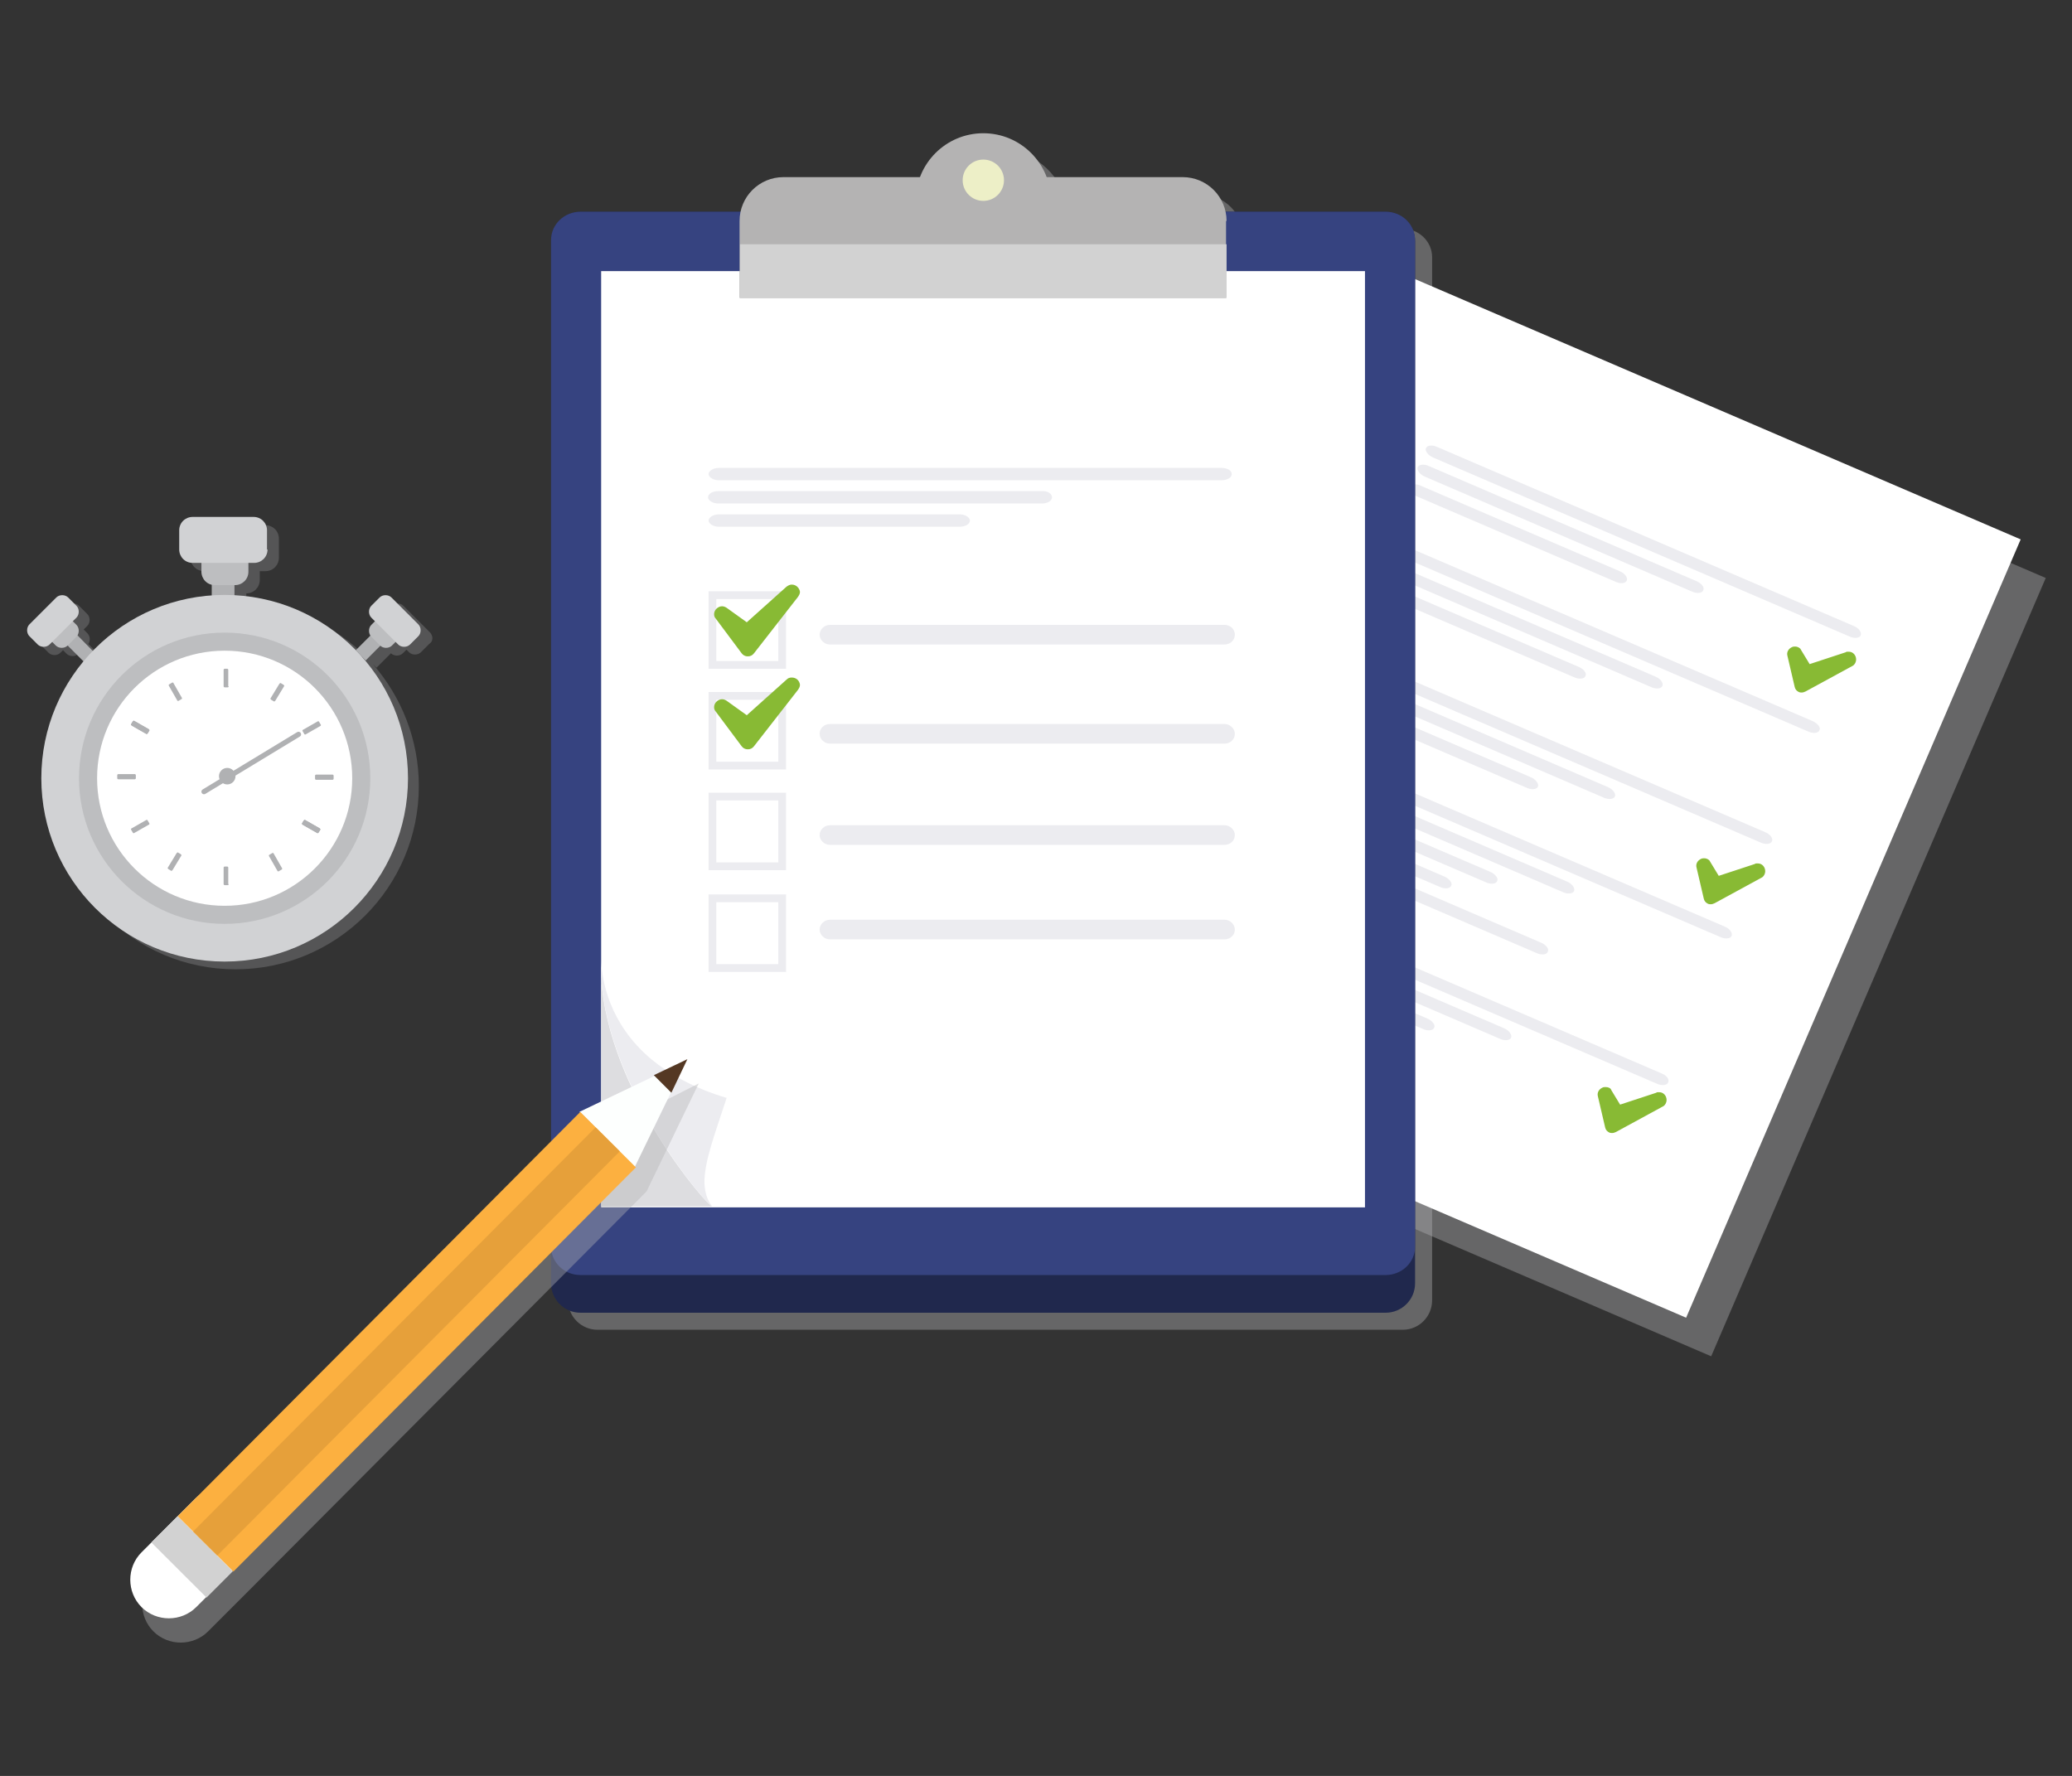 <?xml version="1.0" encoding="utf-8"?>
<!-- Generator: Adobe Illustrator 21.0.2, SVG Export Plug-In . SVG Version: 6.00 Build 0)  -->
<svg version="1.1" id="Layer_1" xmlns="http://www.w3.org/2000/svg" xmlns:xlink="http://www.w3.org/1999/xlink" x="0px" y="0px"
	 viewBox="0 0 401.2 343.9" style="enable-background:new 0 0 401.2 343.9;" xml:space="preserve">
<rect x="0" y="0" width="401.2" height="343.9" fill="#333333" stroke="none"/>
<style type="text/css">
	.st0{opacity:0.4;fill:#87888A;}
	.st1{opacity:0.4;fill:#B2B3B5;}
	.st2{fill:#FFFFFF;}
	.st3{fill:#ECECF0;}
	.st4{fill:#88BA34;}
	.st5{fill:#B0B1B3;}
	.st6{fill:#BDBEC0;}
	.st7{fill:#D1D2D4;}
	.st8{fill:none;stroke:#B0B1B3;stroke-linecap:round;stroke-linejoin:round;stroke-miterlimit:10;}
	.st9{fill:#20284D;}
	.st10{fill:#364380;}
	.st11{fill:#B4B3B3;}
	.st12{fill:#EDEFC7;}
	.st13{fill:#D2D2D2;}
	.st14{fill:#DDDDE0;}
	.st15{fill:#FDFFFE;}
	.st16{fill:#543823;}
	.st17{fill:#FCB040;}
	.st18{fill:#E6A03A;}
</style>
<g>
	<path class="st0" d="M83.3,122.5l-5.2-5.2c-0.6-0.6-1.7-0.6-2.3,0l-1.6,1.6c-0.6,0.6-0.6,1.7,0,2.3l0.7,0.7l-0.7,0.7
		c-0.6,0.6-0.6,1.4-0.2,2.1l-2.8,2.8c-6-6.2-14.3-10.1-23.5-10.6v-2c1.5,0,2.6-1.2,2.6-2.6v-1.7h1.1c1.5,0,2.6-1.2,2.6-2.6v-3.7
		c0-1.5-1.2-2.6-2.6-2.6H39.5c-1.5,0-2.6,1.2-2.6,2.6v3.7c0,1.5,1.2,2.6,2.6,2.6h1.5v1.7c0,1.3,0.9,2.3,2.1,2.6v2.1
		c-9,0.6-17.1,4.6-23,10.7l-3-3c0.4-0.6,0.4-1.5-0.2-2.1l-0.7-0.7l0.7-0.7c0.6-0.6,0.6-1.7,0-2.3l-1.6-1.6c-0.6-0.6-1.7-0.6-2.3,0
		l-5.2,5.2c-0.6,0.6-0.6,1.7,0,2.3l1.6,1.6c0.6,0.6,1.7,0.6,2.3,0l0.5-0.5l0.7,0.7c0.6,0.6,1.7,0.6,2.3,0l0,0l3,3
		c-5.1,6.1-8.1,14-8.1,22.6c0,19.6,15.9,35.5,35.5,35.5c19.6,0,35.5-15.9,35.5-35.5c0-9-3.4-17.3-8.9-23.6l0.7,0.7l2.8-2.8l0,0
		c0.6,0.6,1.7,0.6,2.3,0l0.7-0.7l0.5,0.5c0.6,0.6,1.7,0.6,2.3,0l1.6-1.6C83.9,124.2,83.9,123.2,83.3,122.5z"/>
	
		<rect x="220.2" y="94.1" transform="matrix(0.395 -0.919 0.919 0.395 34.917 374.98)" class="st1" width="164" height="133.8"/>
	<path class="st1" d="M271.6,44.3h-31c-0.8-3.8-4.2-6.7-8.3-6.7H206c-1.9-5-6.7-8.6-12.3-8.6s-10.4,3.6-12.3,8.6H155
		c-4.1,0-7.5,2.9-8.3,6.7h-31c-3.2,0-5.7,2.5-5.7,5.5V50v194.7v7.1c0,3.2,2.6,5.7,5.7,5.7h155.9c3.2,0,5.7-2.6,5.7-5.7v-7.1V50v-0.2
		C277.3,46.8,274.8,44.3,271.6,44.3z"/>
	<g>
		
			<rect x="215.3" y="86.6" transform="matrix(0.395 -0.919 0.919 0.395 38.892 365.967)" class="st2" width="164" height="133.8"/>
		<g>
			<path class="st3" d="M360.3,123c-0.2,0.6-1.3,0.7-2.3,0.2l-80.5-34.6c-1-0.4-1.6-1.3-1.4-1.8c0.2-0.6,1.3-0.7,2.3-0.2l80.5,34.6
				C359.9,121.6,360.5,122.4,360.3,123z"/>
		</g>
		<g>
			<path class="st3" d="M329.8,114.3c-0.2,0.6-1.3,0.7-2.3,0.2l-51.6-22.2c-1-0.4-1.6-1.3-1.4-1.8c0.2-0.6,1.3-0.7,2.3-0.2
				l51.6,22.2C329.4,112.9,330.1,113.7,329.8,114.3z"/>
		</g>
		<g>
			<path class="st3" d="M315,112.4c-0.2,0.6-1.3,0.7-2.3,0.2l-38.4-16.5c-1-0.4-1.6-1.3-1.4-1.8c0.2-0.6,1.3-0.7,2.3-0.2l38.4,16.5
				C314.6,111,315.2,111.8,315,112.4z"/>
		</g>
		<g>
			<path class="st3" d="M352.3,141.4c-0.2,0.6-1.3,0.7-2.3,0.2l-80.5-34.6c-1-0.4-1.6-1.3-1.4-1.8c0.2-0.6,1.3-0.7,2.3-0.2
				l80.5,34.6C352,140.1,352.6,140.9,352.3,141.4z"/>
		</g>
		<g>
			<path class="st3" d="M321.9,132.8c-0.2,0.6-1.3,0.7-2.3,0.2L268,110.8c-1-0.4-1.6-1.3-1.4-1.8s1.3-0.7,2.3-0.2l51.6,22.2
				C321.5,131.4,322.1,132.2,321.9,132.8z"/>
		</g>
		<g>
			<path class="st3" d="M307,130.9c-0.2,0.6-1.3,0.7-2.3,0.2l-38.4-16.5c-1-0.4-1.6-1.3-1.4-1.8c0.2-0.6,1.3-0.7,2.3-0.2l38.4,16.5
				C306.6,129.5,307.3,130.3,307,130.9z"/>
		</g>
		<g>
			<path class="st3" d="M343.1,162.9c-0.2,0.6-1.3,0.7-2.3,0.2l-80.5-34.6c-1-0.4-1.6-1.3-1.4-1.8c0.2-0.6,1.3-0.7,2.3-0.2
				l80.5,34.6C342.7,161.5,343.4,162.3,343.1,162.9z"/>
		</g>
		<g>
			<path class="st3" d="M312.7,154.2c-0.2,0.6-1.3,0.7-2.3,0.2l-51.6-22.2c-1-0.4-1.6-1.3-1.4-1.8s1.3-0.7,2.3-0.2l51.6,22.2
				C312.3,152.8,312.9,153.7,312.7,154.2z"/>
		</g>
		<g>
			<path class="st3" d="M297.8,152.3c-0.2,0.6-1.3,0.7-2.3,0.2L257.1,136c-1-0.4-1.6-1.3-1.4-1.8c0.2-0.6,1.3-0.7,2.3-0.2l38.4,16.5
				C297.4,150.9,298,151.8,297.8,152.3z"/>
		</g>
		<g>
			<path class="st3" d="M323,209.6c-0.2,0.6-1.3,0.7-2.3,0.2l-80.5-34.6c-1-0.4-1.6-1.3-1.4-1.8s1.3-0.7,2.3-0.2l80.5,34.6
				C322.7,208.2,323.3,209,323,209.6z"/>
		</g>
		<g>
			<path class="st3" d="M292.6,200.9c-0.2,0.6-1.3,0.7-2.3,0.2l-51.6-22.2c-1-0.4-1.6-1.3-1.4-1.8s1.3-0.7,2.3-0.2l51.6,22.2
				C292.2,199.5,292.8,200.4,292.6,200.9z"/>
		</g>
		<g>
			<path class="st3" d="M277.7,199c-0.2,0.6-1.3,0.7-2.3,0.2L237,182.7c-1-0.4-1.6-1.3-1.4-1.8c0.2-0.6,1.3-0.7,2.3-0.2l38.4,16.5
				C277.3,197.6,278,198.5,277.7,199z"/>
		</g>
		<g>
			<path class="st3" d="M335.3,181.2c-0.2,0.6-1.3,0.7-2.3,0.2l-80.5-34.6c-1-0.4-1.6-1.3-1.4-1.8c0.2-0.6,1.3-0.7,2.3-0.2
				l80.5,34.6C334.9,179.8,335.5,180.6,335.3,181.2z"/>
		</g>
		<g>
			<path class="st3" d="M304.8,172.5c-0.2,0.6-1.3,0.7-2.3,0.2l-51.6-22.2c-1-0.4-1.6-1.3-1.4-1.8c0.2-0.6,1.3-0.7,2.3-0.2
				l51.6,22.2C304.4,171.1,305,172,304.8,172.5z"/>
		</g>
		<g>
			<path class="st3" d="M299.7,184.3c-0.2,0.6-1.3,0.7-2.3,0.2l-51.6-22.2c-1-0.4-1.6-1.3-1.4-1.8c0.2-0.6,1.3-0.7,2.3-0.2
				l51.6,22.2C299.3,182.9,300,183.7,299.7,184.3z"/>
		</g>
		<g>
			<path class="st3" d="M289.9,170.6c-0.2,0.6-1.3,0.7-2.3,0.2l-38.4-16.5c-1-0.4-1.6-1.3-1.4-1.8c0.2-0.6,1.3-0.7,2.3-0.2
				l38.4,16.5C289.5,169.2,290.2,170.1,289.9,170.6z"/>
		</g>
		<g>
			<path class="st3" d="M281,171.5c-0.2,0.6-1.3,0.7-2.3,0.2l-31.2-13.4c-1-0.4-1.6-1.3-1.4-1.8s1.3-0.7,2.3-0.2l31.2,13.4
				C280.6,170.1,281.3,171,281,171.5z"/>
		</g>
		<g>
			<path class="st4" d="M349,133.4c-0.1,0-0.2,0-0.3-0.1c-0.2-0.1-0.4-0.3-0.4-0.5l-1.4-6c-0.1-0.4,0.1-0.7,0.4-0.9
				c0.1,0,0.2-0.1,0.3-0.1c0.3,0,0.5,0.1,0.6,0.4l2,3.3l7.6-2.6c0.1,0,0.2,0,0.2,0c0.3,0,0.6,0.2,0.7,0.4c0.2,0.4,0,0.8-0.3,1
				l-9,4.9C349.3,133.4,349.1,133.4,349,133.4z"/>
			<path class="st4" d="M347.6,126.7l2.3,3.8l8.1-2.7l-9,4.9L347.6,126.7 M358,127.8L358,127.8 M347.6,125.2c-0.2,0-0.4,0-0.6,0.1
				c-0.7,0.3-1.1,1-0.9,1.7l1.4,6c0.1,0.5,0.4,0.8,0.8,1c0.2,0.1,0.4,0.1,0.6,0.1c0.2,0,0.5-0.1,0.7-0.2l9-4.9
				c0.5-0.2,0.8-0.8,0.8-1.3c0-0.8-0.6-1.5-1.4-1.5c0,0-0.1,0-0.1,0c-0.1,0-0.1,0-0.2,0c-0.1,0-0.2,0-0.3,0.1l-7,2.3l-1.7-2.8
				C348.6,125.5,348.1,125.2,347.6,125.2L347.6,125.2z"/>
		</g>
		<g>
			<path class="st4" d="M312.4,218.7c-0.1,0-0.2,0-0.3-0.1c-0.2-0.1-0.4-0.3-0.4-0.5l-1.4-6c-0.1-0.4,0.1-0.7,0.4-0.9
				c0.1,0,0.2-0.1,0.3-0.1c0.3,0,0.5,0.1,0.6,0.4l2,3.3l7.6-2.6c0.1,0,0.2,0,0.2,0c0.3,0,0.6,0.2,0.7,0.4c0.2,0.4,0,0.8-0.3,1
				l-9,4.9C312.6,218.7,312.5,218.7,312.4,218.7z"/>
			<path class="st4" d="M310.9,212l2.3,3.8l8.1-2.7l-9,4.9L310.9,212 M321.4,213L321.4,213 M310.9,210.5c-0.2,0-0.4,0-0.6,0.1
				c-0.7,0.3-1.1,1-0.9,1.7l1.4,6c0.1,0.5,0.4,0.8,0.8,1c0.2,0.1,0.4,0.1,0.6,0.1c0.2,0,0.5-0.1,0.7-0.2l9-4.9
				c0.5-0.2,0.8-0.8,0.8-1.3c0-0.8-0.6-1.5-1.4-1.5c0,0-0.1,0-0.1,0c-0.1,0-0.1,0-0.2,0c-0.1,0-0.2,0-0.3,0.1l-7,2.3l-1.7-2.8
				C311.9,210.7,311.4,210.5,310.9,210.5L310.9,210.5z"/>
		</g>
		<g>
			<path class="st4" d="M331.4,174.4c-0.1,0-0.2,0-0.3-0.1c-0.2-0.1-0.4-0.3-0.4-0.5l-1.4-6c-0.1-0.4,0.1-0.7,0.4-0.9
				c0.1,0,0.2-0.1,0.3-0.1c0.3,0,0.5,0.1,0.6,0.4l2,3.3l7.6-2.6c0.1,0,0.2,0,0.2,0c0.3,0,0.6,0.2,0.7,0.4c0.2,0.4,0,0.8-0.3,1
				l-9,4.9C331.6,174.4,331.5,174.4,331.4,174.4z"/>
			<path class="st4" d="M330,167.7l2.3,3.8l8.1-2.7l-9,4.9L330,167.7 M340.4,168.8L340.4,168.8 M330,166.2c-0.2,0-0.4,0-0.6,0.1
				c-0.7,0.3-1.1,1-0.9,1.7l1.4,6c0.1,0.5,0.4,0.8,0.8,1c0.2,0.1,0.4,0.1,0.6,0.1c0.2,0,0.5-0.1,0.7-0.2l9-4.9
				c0.5-0.2,0.8-0.8,0.8-1.3c0-0.8-0.6-1.5-1.4-1.5c0,0-0.1,0-0.1,0c-0.1,0-0.1,0-0.2,0c-0.1,0-0.2,0-0.3,0.1l-7,2.3l-1.7-2.8
				C331,166.5,330.5,166.2,330,166.2L330,166.2z"/>
		</g>
	</g>
	<g>
		<polygon class="st5" points="45.4,117.1 45.4,117.1 41,117.1 41,117.1 41,111.4 41,111.4 45.4,111.4 45.4,111.4 		"/>
		<polygon class="st5" points="70.8,127.9 70.8,127.9 68.9,125.9 68.9,125.9 72.6,122.2 72.6,122.2 74.6,124.1 74.6,124.1 		"/>
		<polygon class="st5" points="16.7,128.6 16.7,128.6 18.6,126.7 18.6,126.7 14.1,122.1 14.1,122.1 12.2,124.1 12.2,124.1 		"/>
		<path class="st6" d="M48.1,110.7c0,1.5-1.2,2.6-2.6,2.6h-3.9c-1.5,0-2.6-1.2-2.6-2.6v-1.8c0-1.5,1.2-2.6,2.6-2.6h3.9
			c1.5,0,2.6,1.2,2.6,2.6V110.7z"/>
		<path class="st6" d="M75.9,125c-0.6,0.6-1.7,0.6-2.3,0l-1.7-1.7c-0.6-0.6-0.6-1.7,0-2.3l0.8-0.8c0.6-0.6,1.7-0.6,2.3,0l1.7,1.7
			c0.6,0.6,0.6,1.7,0,2.3L75.9,125z"/>
		<path class="st6" d="M10.8,125c0.6,0.6,1.7,0.6,2.3,0l1.7-1.7c0.6-0.6,0.6-1.7,0-2.3l-0.8-0.8c-0.6-0.6-1.7-0.6-2.3,0l-1.7,1.7
			c-0.6,0.6-0.6,1.7,0,2.3L10.8,125z"/>
		<path class="st7" d="M51.8,106.4c0,1.5-1.2,2.6-2.6,2.6H37.3c-1.5,0-2.6-1.2-2.6-2.6v-3.7c0-1.5,1.2-2.6,2.6-2.6h11.8
			c1.5,0,2.6,1.2,2.6,2.6V106.4z"/>
		<path class="st7" d="M79.4,124.8c-0.6,0.6-1.7,0.6-2.3,0l-5.2-5.2c-0.6-0.6-0.6-1.7,0-2.3l1.6-1.6c0.6-0.6,1.7-0.6,2.3,0l5.2,5.2
			c0.6,0.6,0.6,1.7,0,2.3L79.4,124.8z"/>
		<path class="st7" d="M7.3,124.8c0.6,0.6,1.7,0.6,2.3,0l5.2-5.2c0.6-0.6,0.6-1.7,0-2.3l-1.6-1.6c-0.6-0.6-1.7-0.6-2.3,0l-5.2,5.2
			c-0.6,0.6-0.6,1.7,0,2.3L7.3,124.8z"/>
		<circle class="st7" cx="43.5" cy="150.7" r="35.5"/>
		<circle class="st6" cx="43.5" cy="150.7" r="28.2"/>
		<circle class="st2" cx="43.5" cy="150.7" r="24.7"/>
		<g>
			<path class="st5" d="M44.3,132.9c0,0.1-0.1,0.2-0.2,0.2h-0.6c-0.1,0-0.2-0.1-0.2-0.2v-3.2c0-0.1,0.1-0.2,0.2-0.2H44
				c0.1,0,0.2,0.1,0.2,0.2V132.9z"/>
			<path class="st5" d="M44.3,171.2c0,0.1-0.1,0.2-0.2,0.2h-0.6c-0.1,0-0.2-0.1-0.2-0.2V168c0-0.1,0.1-0.2,0.2-0.2H44
				c0.1,0,0.2,0.1,0.2,0.2V171.2z"/>
			<path class="st5" d="M53.3,135.7c-0.1,0.1-0.2,0.2-0.3,0.1l-0.5-0.3c-0.1-0.1-0.2-0.2-0.1-0.3l1.7-2.8c0.1-0.1,0.2-0.2,0.3-0.1
				l0.5,0.3c0.1,0.1,0.2,0.2,0.1,0.3L53.3,135.7z"/>
			<path class="st5" d="M33.4,168.5c-0.1,0.1-0.2,0.2-0.3,0.1l-0.5-0.3c-0.1-0.1-0.2-0.2-0.1-0.3l1.7-2.8c0.1-0.1,0.2-0.2,0.3-0.1
				l0.5,0.3c0.1,0.1,0.2,0.2,0.1,0.3L33.4,168.5z"/>
			<path class="st5" d="M59.2,142.2c-0.1,0.1-0.3,0-0.3-0.1l-0.3-0.5c-0.1-0.1,0-0.3,0.1-0.3l2.8-1.6c0.1-0.1,0.3,0,0.3,0.1l0.3,0.5
				c0.1,0.1,0,0.3-0.1,0.3L59.2,142.2z"/>
			<path class="st5" d="M26,161.3c-0.1,0.1-0.3,0-0.3-0.1l-0.3-0.5c-0.1-0.1,0-0.3,0.1-0.3l2.8-1.6c0.1-0.1,0.3,0,0.3,0.1l0.3,0.5
				c0.1,0.1,0,0.3-0.1,0.3L26,161.3z"/>
			<path class="st5" d="M61.2,151c-0.1,0-0.2-0.1-0.2-0.2l0-0.6c0-0.1,0.1-0.2,0.2-0.2l3.2,0c0.1,0,0.2,0.1,0.2,0.2l0,0.6
				c0,0.1-0.1,0.2-0.2,0.2L61.2,151z"/>
			<path class="st5" d="M22.9,150.9c-0.1,0-0.2-0.1-0.2-0.2l0-0.6c0-0.1,0.1-0.2,0.2-0.2l3.2,0c0.1,0,0.2,0.1,0.2,0.2l0,0.6
				c0,0.1-0.1,0.2-0.2,0.2L22.9,150.9z"/>
			<path class="st5" d="M58.6,159.7c-0.1-0.1-0.2-0.2-0.1-0.3l0.3-0.5c0.1-0.1,0.2-0.2,0.3-0.1l2.8,1.6c0.1,0.1,0.2,0.2,0.1,0.3
				l-0.3,0.5c-0.1,0.1-0.2,0.2-0.3,0.1L58.6,159.7z"/>
			<path class="st5" d="M25.5,140.5c-0.1-0.1-0.2-0.2-0.1-0.3l0.3-0.5c0.1-0.1,0.2-0.2,0.3-0.1l2.8,1.6c0.1,0.1,0.2,0.2,0.1,0.3
				l-0.3,0.5c-0.1,0.1-0.2,0.2-0.3,0.1L25.5,140.5z"/>
			<path class="st5" d="M58.6,159.7c-0.1-0.1-0.2-0.2-0.1-0.3l0.3-0.5c0.1-0.1,0.2-0.2,0.3-0.1l2.8,1.6c0.1,0.1,0.2,0.2,0.1,0.3
				l-0.3,0.5c-0.1,0.1-0.2,0.2-0.3,0.1L58.6,159.7z"/>
			<path class="st5" d="M25.5,140.5c-0.1-0.1-0.2-0.2-0.1-0.3l0.3-0.5c0.1-0.1,0.2-0.2,0.3-0.1l2.8,1.6c0.1,0.1,0.2,0.2,0.1,0.3
				l-0.3,0.5c-0.1,0.1-0.2,0.2-0.3,0.1L25.5,140.5z"/>
			<path class="st5" d="M52.1,165.8c-0.1-0.1,0-0.3,0.1-0.3l0.5-0.3c0.1-0.1,0.3,0,0.3,0.1l1.6,2.8c0.1,0.1,0,0.3-0.1,0.3l-0.5,0.3
				c-0.1,0.1-0.3,0-0.3-0.1L52.1,165.8z"/>
			<path class="st5" d="M32.7,132.8c-0.1-0.1,0-0.3,0.1-0.3l0.5-0.3c0.1-0.1,0.3,0,0.3,0.1l1.6,2.8c0.1,0.1,0,0.3-0.1,0.3l-0.5,0.3
				c-0.1,0.1-0.3,0-0.3-0.1L32.7,132.8z"/>
			<circle class="st5" cx="44" cy="150.3" r="1.6"/>
			<line class="st8" x1="39.5" y1="153.3" x2="57.8" y2="142.2"/>
		</g>
	</g>
	<path class="st9" d="M274,248.5c0,3.2-2.6,5.7-5.7,5.7H112.4c-3.2,0-5.7-2.6-5.7-5.7V46.7c0-3.2,2.6-5.7,5.7-5.7h155.9
		c3.2,0,5.7,2.6,5.7,5.7V248.5z"/>
	<path class="st10" d="M274,241.4c0,3.1-2.6,5.5-5.7,5.5H112.4c-3.2,0-5.7-2.5-5.7-5.5V46.5c0-3.1,2.6-5.5,5.7-5.5h155.9
		c3.2,0,5.7,2.5,5.7,5.5V241.4z"/>
	<rect x="116.4" y="52.5" class="st2" width="147.9" height="181.3"/>
	<g>
		<path class="st11" d="M237.5,42.8c0-4.7-3.8-8.5-8.5-8.5h-77.3c-4.7,0-8.5,3.8-8.5,8.5v14.9h94.2V42.8z"/>
		<circle class="st11" cx="190.4" cy="38.9" r="13.1"/>
		<circle class="st12" cx="190.4" cy="34.9" r="4"/>
		<rect x="143.3" y="47.3" class="st13" width="94.2" height="10.4"/>
	</g>
	<g>
		<path class="st3" d="M238.5,91.8c0,0.7-0.9,1.2-2,1.2h-97.3c-1.1,0-2-0.6-2-1.2s0.9-1.2,2-1.2h97.3
			C237.6,90.6,238.5,91.1,238.5,91.8z"/>
	</g>
	<g>
		<path class="st3" d="M203.7,96.3c0,0.7-0.9,1.2-2,1.2h-62.6c-1.1,0-2-0.6-2-1.2c0-0.7,0.9-1.2,2-1.2h62.6
			C202.8,95,203.7,95.6,203.7,96.3z"/>
	</g>
	<g>
		<path class="st3" d="M187.8,100.8c0,0.7-0.9,1.2-2,1.2h-46.6c-1.1,0-2-0.6-2-1.2s0.9-1.2,2-1.2h46.6
			C186.9,99.6,187.8,100.2,187.8,100.8z"/>
	</g>
	<g>
		<path class="st3" d="M239.1,122.9c0,1.1-0.9,1.9-2,1.9h-76.4c-1.1,0-2-0.9-2-1.9s0.9-1.9,2-1.9h76.4
			C238.2,121,239.1,121.8,239.1,122.9z"/>
	</g>
	<g>
		<path class="st3" d="M239.1,142.1c0,1.1-0.9,1.9-2,1.9h-76.4c-1.1,0-2-0.9-2-1.9c0-1.1,0.9-1.9,2-1.9h76.4
			C238.2,140.2,239.1,141.1,239.1,142.1z"/>
	</g>
	<g>
		<path class="st3" d="M239.1,161.7c0,1.1-0.9,1.9-2,1.9h-76.4c-1.1,0-2-0.9-2-1.9s0.9-1.9,2-1.9h76.4
			C238.2,159.8,239.1,160.7,239.1,161.7z"/>
	</g>
	<g>
		<path class="st3" d="M239.1,180c0,1.1-0.9,1.9-2,1.9h-76.4c-1.1,0-2-0.9-2-1.9s0.9-1.9,2-1.9h76.4
			C238.2,178.1,239.1,179,239.1,180z"/>
	</g>
	<path class="st3" d="M150.7,116v12h-12v-12H150.7 M152.2,114.5h-15v15h15V114.5L152.2,114.5z"/>
	<path class="st3" d="M150.7,135.5v12h-12v-12H150.7 M152.2,134h-15v15h15V134L152.2,134z"/>
	<path class="st3" d="M150.7,155v12h-12v-12H150.7 M152.2,153.5h-15v15h15V153.5L152.2,153.5z"/>
	<path class="st3" d="M150.7,174.7v12h-12v-12H150.7 M152.2,173.2h-15v15h15V173.2L152.2,173.2z"/>
	<g>
		<path class="st4" d="M144.8,126.4c-0.2,0-0.5-0.1-0.6-0.3l-5-6.7c-0.2-0.3-0.2-0.7,0.1-1c0.1-0.1,0.3-0.2,0.5-0.2
			c0.2,0,0.3,0,0.4,0.1l4.4,3.1l8.2-7.4c0.1-0.1,0.3-0.2,0.5-0.2c0.2,0,0.4,0.1,0.5,0.2c0.3,0.3,0.3,0.7,0.1,1l-8.6,10.9
			C145.2,126.3,145,126.4,144.8,126.4C144.8,126.4,144.8,126.4,144.8,126.4z"/>
		<path class="st4" d="M153.3,114.7L153.3,114.7 M153.3,114.7l-8.6,10.9l-5-6.7l4.9,3.5L153.3,114.7 M153.3,113.2
			C153.3,113.2,153.3,113.2,153.3,113.2C153.3,113.2,153.3,113.2,153.3,113.2C153.3,113.2,153.3,113.2,153.3,113.2
			c-0.4,0-0.7,0.2-1,0.4l-7.7,6.9l-3.9-2.8c-0.3-0.2-0.6-0.3-0.9-0.3c-0.4,0-0.8,0.2-1.1,0.5c-0.5,0.5-0.6,1.4-0.1,1.9l5,6.7
			c0.3,0.4,0.7,0.6,1.2,0.6c0,0,0,0,0,0c0.5,0,0.9-0.2,1.2-0.6l8.5-10.9c0.2-0.3,0.4-0.6,0.4-1C154.8,113.9,154.2,113.2,153.3,113.2
			L153.3,113.2C153.3,113.2,153.3,113.2,153.3,113.2L153.3,113.2z M153.3,116.2L153.3,116.2L153.3,116.2L153.3,116.2z"/>
	</g>
	<g>
		<path class="st4" d="M144.8,144.3c-0.2,0-0.5-0.1-0.6-0.3l-5-6.7c-0.2-0.3-0.2-0.7,0.1-1c0.1-0.1,0.3-0.2,0.5-0.2
			c0.2,0,0.3,0,0.4,0.1l4.4,3.1l8.2-7.4c0.1-0.1,0.3-0.2,0.5-0.2c0.2,0,0.4,0.1,0.5,0.2c0.3,0.3,0.3,0.7,0.1,1l-8.6,10.9
			C145.2,144.2,145,144.3,144.8,144.3C144.8,144.3,144.8,144.3,144.8,144.3z"/>
		<path class="st4" d="M153.3,132.7L153.3,132.7 M153.3,132.7l-8.6,10.9l-5-6.7l4.9,3.5L153.3,132.7 M153.3,131.2L153.3,131.2
			C153.3,131.2,153.3,131.2,153.3,131.2C153.3,131.2,153.3,131.2,153.3,131.2C153.3,131.2,153.3,131.2,153.3,131.2
			C153.3,131.2,153.3,131.2,153.3,131.2C153.3,131.2,153.3,131.2,153.3,131.2C153.3,131.2,153.3,131.2,153.3,131.2
			C153.3,131.2,153.3,131.2,153.3,131.2C153.3,131.2,153.3,131.2,153.3,131.2C153.3,131.2,153.3,131.2,153.3,131.2
			C153.3,131.2,153.3,131.2,153.3,131.2C153.3,131.2,153.3,131.2,153.3,131.2C153.3,131.2,153.3,131.2,153.3,131.2
			c-0.4,0-0.7,0.1-1,0.4l-7.7,6.9l-3.9-2.8c-0.3-0.2-0.6-0.3-0.9-0.3c-0.4,0-0.8,0.2-1.1,0.5c-0.5,0.5-0.6,1.4-0.1,1.9l5,6.7
			c0.3,0.4,0.7,0.6,1.2,0.6c0,0,0,0,0,0c0.5,0,0.9-0.2,1.2-0.6l8.5-10.9c0.2-0.3,0.4-0.6,0.4-1C154.8,131.8,154.2,131.2,153.3,131.2
			L153.3,131.2z M153.3,134.2L153.3,134.2L153.3,134.2L153.3,134.2z"/>
	</g>
	<path class="st14" d="M116.4,189.3v44.3h21.5C137,233.6,117.7,211.5,116.4,189.3z"/>
	<path class="st3" d="M140.7,212.6c-6.4-1.9-11.1-4.6-14.6-7.5c-8.2-6.9-9.5-15.3-9.7-18.9v2.9c1.3,22.2,20.6,44.5,21.5,44.5
		c-1-1.2-1.4-2.8-1.5-4.4C136.3,225,138.5,219.4,140.7,212.6z"/>
	<path class="st1" d="M129.2,213.1l-14.6,7l0,0l0,0l-77.9,78.2l0,0l-5.1,5.1l0,0l-1.9,1.9c-2.9,2.9-2.9,7.7,0,10.6
		c2.9,2.9,7.7,2.9,10.6,0l1.9-1.9l0,0l5.1-5.1l0,0l0,0l77.9-78.2l0,0l7-14.5l0,0l3.1-6.4L129,213L129.2,213.1z"/>
	<g>
		<path class="st2" d="M38,311.2c-2.9,2.9-7.7,2.9-10.6,0l0,0c-2.9-2.9-2.9-7.7,0-10.6l10.4-10.4c2.9-2.9,7.7-2.9,10.6,0l0,0
			c2.9,2.9,2.9,7.7,0,10.6L38,311.2z"/>
		
			<rect x="33.5" y="293.8" transform="matrix(0.707 -0.708 0.708 0.707 -202.393 114.685)" class="st13" width="7.2" height="15.1"/>
		<polygon class="st15" points="112.2,215.3 122.9,226 132.9,205.4 		"/>
		<polygon class="st16" points="133.1,205.1 126.6,208.2 130,211.6 		"/>
		
			<rect x="23.4" y="252.2" transform="matrix(0.706 -0.709 0.709 0.706 -160.918 132.133)" class="st17" width="110.4" height="15.2"/>
		
			<rect x="23.4" y="256.4" transform="matrix(0.706 -0.709 0.709 0.706 -160.919 132.135)" class="st18" width="110.4" height="6.6"/>
		<path class="st3" d="M136.3,222.9C136.3,222.9,136.3,222.9,136.3,222.9"/>
	</g>
</g>
</svg>

